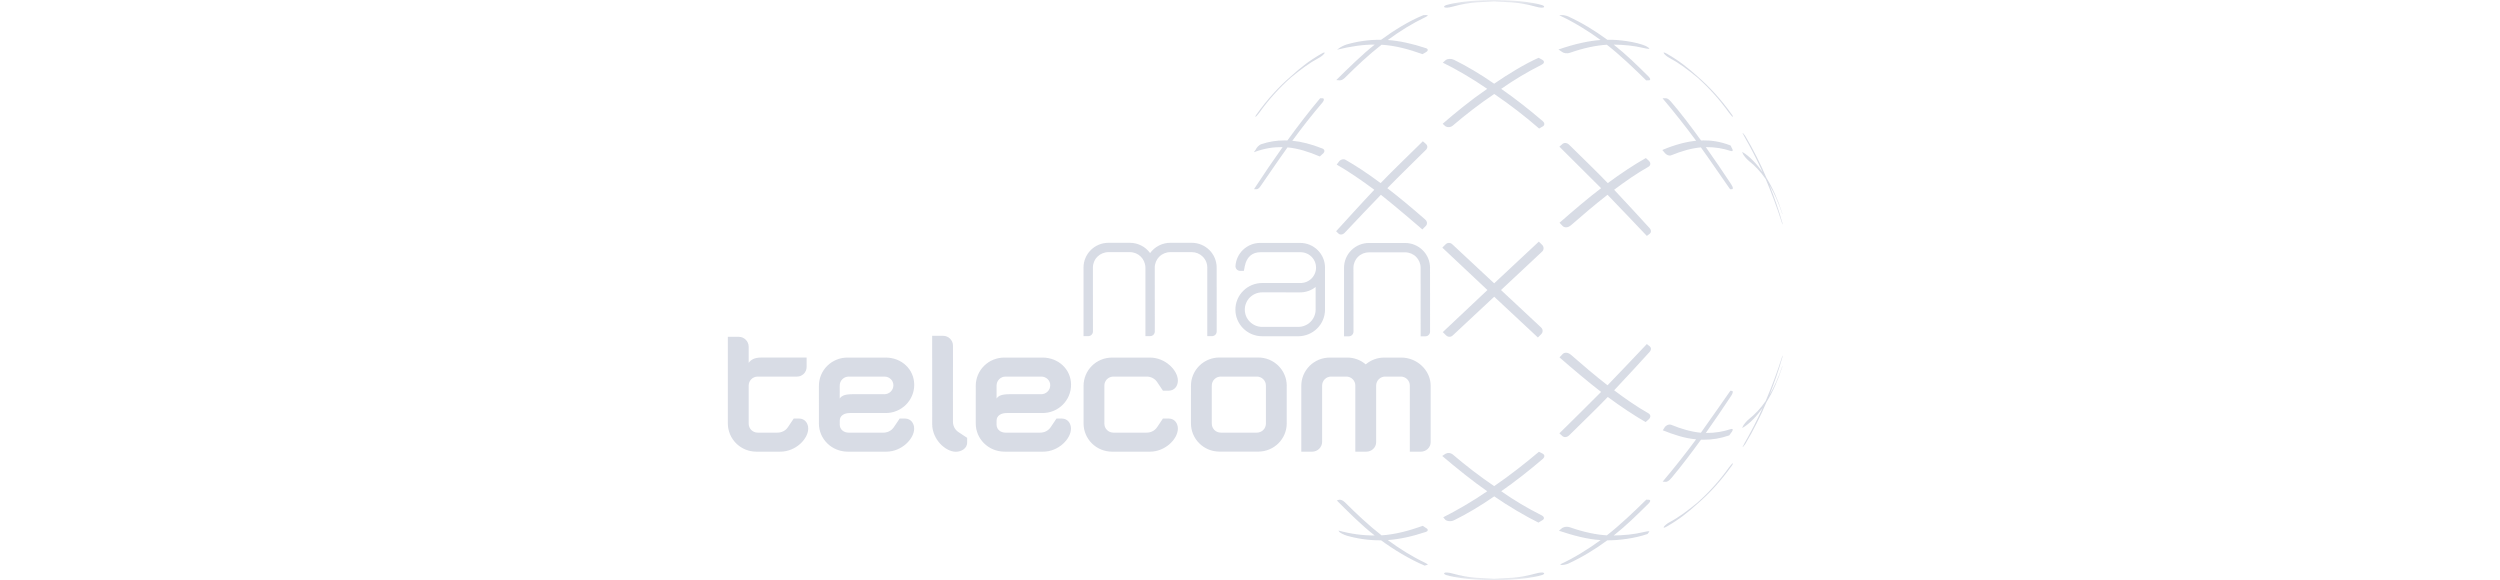 <svg width="237" height="55" viewBox="0 0 237 55" fill="none" xmlns="http://www.w3.org/2000/svg">
<mask id="mask0_1623_6" style="mask-type:alpha" maskUnits="userSpaceOnUse" x="0" y="0" width="237" height="55">
<rect width="237" height="55" fill="#D9D9D9"/>
</mask>
<g mask="url(#mask0_1623_6)">
<g opacity="0.3">
<path fill-rule="evenodd" clip-rule="evenodd" d="M146.106 31.055L142.295 27.496L146.199 23.845C146.283 23.762 146.329 23.65 146.329 23.533C146.329 23.416 146.283 23.303 146.199 23.221L145.882 22.905L141.648 26.861L137.677 23.158C137.636 23.117 137.587 23.084 137.533 23.062C137.479 23.04 137.421 23.029 137.362 23.029C137.304 23.029 137.246 23.04 137.192 23.062C137.138 23.084 137.089 23.117 137.048 23.158L136.732 23.474L141.011 27.495L136.778 31.483L137.094 31.797C137.178 31.879 137.291 31.926 137.409 31.926C137.526 31.926 137.64 31.879 137.723 31.797L141.652 28.129L145.792 31.993L146.105 31.679C146.148 31.638 146.181 31.59 146.204 31.536C146.227 31.483 146.239 31.425 146.239 31.367C146.239 31.308 146.227 31.251 146.204 31.197C146.182 31.144 146.148 31.095 146.106 31.055ZM127.415 31.884V25.381C127.415 24.759 127.664 24.162 128.107 23.722C128.551 23.282 129.152 23.035 129.779 23.034H133.202C133.829 23.035 134.431 23.282 134.874 23.723C135.317 24.163 135.566 24.759 135.566 25.381L135.569 31.441C135.569 31.687 135.37 31.884 135.122 31.884H134.677L134.675 25.379C134.675 24.992 134.52 24.621 134.245 24.347C133.969 24.074 133.596 23.92 133.206 23.92H129.78C129.389 23.92 129.015 24.073 128.739 24.347C128.462 24.62 128.307 24.991 128.306 25.379L128.311 31.442C128.31 31.56 128.262 31.672 128.178 31.755C128.094 31.838 127.98 31.884 127.862 31.884H127.415ZM108.587 25.359C108.561 24.527 107.908 23.902 107.111 23.902H105.084C104.693 23.901 104.318 24.054 104.041 24.328C103.764 24.601 103.608 24.972 103.607 25.359L103.61 31.422C103.61 31.669 103.41 31.866 103.163 31.866H102.718V25.36C102.718 25.053 102.779 24.748 102.898 24.463C103.017 24.179 103.191 23.92 103.411 23.703C103.631 23.485 103.891 23.313 104.178 23.195C104.465 23.078 104.773 23.018 105.083 23.018H107.108C107.901 23.018 108.6 23.402 109.029 23.994C109.248 23.691 109.537 23.445 109.871 23.275C110.205 23.105 110.575 23.017 110.951 23.018H112.977C113.287 23.018 113.594 23.078 113.881 23.196C114.167 23.314 114.428 23.486 114.647 23.704C114.867 23.921 115.041 24.18 115.159 24.464C115.278 24.748 115.339 25.053 115.339 25.36L115.342 31.422C115.342 31.48 115.331 31.538 115.309 31.591C115.287 31.645 115.254 31.694 115.213 31.735C115.172 31.776 115.123 31.809 115.069 31.831C115.016 31.854 114.958 31.865 114.9 31.866H114.45V25.359C114.45 25.168 114.412 24.978 114.338 24.801C114.264 24.624 114.156 24.464 114.019 24.328C113.882 24.193 113.72 24.086 113.542 24.012C113.363 23.939 113.172 23.902 112.979 23.902H110.951C110.56 23.901 110.184 24.054 109.907 24.328C109.629 24.601 109.473 24.972 109.471 25.36L109.476 31.422C109.476 31.668 109.277 31.865 109.032 31.865H108.587V25.359ZM123.247 23.028H119.479C118.876 23.027 118.295 23.256 117.857 23.667C117.419 24.078 117.156 24.64 117.123 25.238C117.123 25.481 117.321 25.679 117.568 25.679H117.917L118.008 25.227C118.176 24.371 118.704 23.91 119.484 23.91H123.249C123.446 23.905 123.642 23.939 123.825 24.01C124.009 24.081 124.176 24.187 124.317 24.323C124.458 24.459 124.57 24.622 124.646 24.802C124.723 24.982 124.762 25.175 124.762 25.37C124.762 25.565 124.723 25.759 124.646 25.938C124.57 26.118 124.458 26.281 124.317 26.417C124.176 26.553 124.009 26.66 123.825 26.73C123.642 26.801 123.446 26.835 123.249 26.83H119.659C119.324 26.83 118.994 26.895 118.685 27.022C118.377 27.149 118.096 27.335 117.86 27.57C117.624 27.804 117.437 28.082 117.309 28.389C117.181 28.695 117.116 29.023 117.116 29.354C117.116 30.023 117.384 30.664 117.861 31.137C118.338 31.61 118.984 31.875 119.659 31.876H123.069C123.743 31.876 124.39 31.61 124.867 31.137C125.343 30.664 125.611 30.023 125.612 29.354V25.371C125.612 25.063 125.551 24.758 125.432 24.474C125.313 24.189 125.139 23.931 124.919 23.713C124.699 23.496 124.439 23.323 124.152 23.205C123.865 23.088 123.558 23.027 123.247 23.028ZM123.07 30.99H119.659C119.221 30.99 118.801 30.818 118.491 30.51C118.181 30.203 118.007 29.787 118.007 29.352C118.007 28.918 118.181 28.501 118.491 28.194C118.801 27.887 119.221 27.714 119.659 27.714L123.247 27.718C123.807 27.718 124.316 27.526 124.722 27.205V29.354C124.721 29.788 124.547 30.205 124.237 30.511C123.928 30.818 123.508 30.99 123.07 30.99ZM135.627 36.574C135.627 35.097 134.335 33.899 132.843 33.899H131.227C130.583 33.897 129.96 34.127 129.471 34.544C128.985 34.126 128.362 33.897 127.719 33.899H126.061C125.346 33.899 124.66 34.181 124.154 34.682C123.648 35.184 123.363 35.864 123.363 36.574V42.817L124.393 42.819C124.912 42.819 125.337 42.4 125.337 41.88V36.548C125.337 36.081 125.72 35.699 126.191 35.699H127.632C128.104 35.699 128.485 36.081 128.485 36.548V42.817L129.516 42.819C130.037 42.819 130.459 42.424 130.459 41.908V36.526C130.465 36.304 130.558 36.094 130.719 35.94C130.879 35.785 131.094 35.699 131.317 35.699H132.797C133.27 35.699 133.652 36.081 133.652 36.548V42.817L134.683 42.819C135.204 42.819 135.627 42.424 135.627 41.908V36.574ZM125.389 9.694C124.385 10.875 123.425 12.093 122.511 13.345C123.382 13.428 124.317 13.664 125.355 14.076C125.615 14.181 125.588 14.38 125.451 14.534L125.117 14.833C124.072 14.387 123.047 14.063 122.057 13.972C120.948 15.515 120.081 16.829 119.487 17.665C119.366 17.833 119.238 17.939 119.123 17.939L118.881 17.932C119.758 16.587 120.661 15.258 121.591 13.948L121.52 13.946C120.708 13.946 119.92 14.042 118.861 14.434L119.055 14.165C119.098 14.036 119.328 13.75 119.566 13.671C120.274 13.429 121.018 13.308 121.767 13.312L122.045 13.316C123.077 11.897 124.157 10.486 125.15 9.314L125.403 9.317C125.533 9.34 125.539 9.518 125.389 9.694ZM134.858 5.133C133.509 4.658 132.294 4.32 130.971 4.241C129.734 5.202 128.592 6.286 127.496 7.374C127.275 7.594 127.104 7.621 126.985 7.615L126.678 7.591C127.764 6.516 129.172 5.133 130.325 4.228C129.291 4.217 128.052 4.387 126.748 4.713L126.977 4.552C127.121 4.435 127.486 4.265 127.673 4.211C128.715 3.913 129.794 3.764 130.878 3.77H130.93C132.106 2.902 133.595 1.975 134.948 1.434L135.229 1.429C135.415 1.429 135.387 1.5 135.115 1.63C133.877 2.222 132.688 2.962 131.562 3.793C132.661 3.868 133.879 4.134 135.19 4.57C135.392 4.637 135.403 4.796 135.219 4.923L134.858 5.133ZM134.84 21.753C134.861 21.765 132.1 19.391 130.908 18.466C129.694 19.719 128.547 20.938 127.486 22.058C127.277 22.28 127.024 22.268 126.89 22.142L126.665 21.921C127.568 20.937 128.97 19.377 130.284 17.989C129.209 17.184 127.804 16.215 126.72 15.603L126.984 15.253C127.128 15.114 127.361 15.04 127.56 15.153C128.574 15.73 129.672 16.458 130.883 17.359C131.992 16.201 133.614 14.653 134.887 13.392L135.201 13.667C135.333 13.799 135.362 14.024 135.177 14.205C133.947 15.428 132.71 16.619 131.518 17.84C132.621 18.687 133.809 19.673 135.105 20.808C135.326 21.003 135.316 21.258 135.172 21.412L134.84 21.753ZM136.764 11.733C137.95 10.708 139.392 9.518 140.99 8.422C139.659 7.497 137.93 6.489 136.779 5.941L137.062 5.69C137.251 5.556 137.594 5.547 137.839 5.67C139.069 6.275 140.34 7.03 141.646 7.936C142.963 7.03 144.562 6.053 145.865 5.477L146.227 5.681C146.411 5.795 146.446 5.988 146.12 6.15C144.798 6.815 143.526 7.574 142.314 8.422C143.663 9.36 144.971 10.391 146.236 11.47C146.456 11.66 146.446 11.86 146.276 11.969L145.911 12.185C144.559 11.01 143.138 9.916 141.655 8.908C140.247 9.853 138.947 10.863 137.716 11.914C137.489 12.106 137.149 12.078 136.99 11.94L136.764 11.733ZM119.086 10.891C120.166 9.37 121.299 8.172 122.327 7.282C123.302 6.405 124.067 5.786 125.275 5.09C125.859 4.753 125.509 5.241 124.993 5.509C124.158 5.949 123.318 6.575 122.387 7.341C121.265 8.338 120.26 9.457 119.39 10.677C119.034 11.172 118.897 11.154 119.086 10.891ZM137.126 0.476C138.799 -0.022 141.644 0 141.644 0C141.644 0 144.488 -0.022 146.163 0.476C146.57 0.596 146.46 0.876 145.585 0.628C143.788 0.124 142.743 0.223 141.644 0.132C140.545 0.223 139.502 0.124 137.704 0.628C136.826 0.876 136.72 0.596 137.126 0.476ZM104.694 36.545V40.166C104.694 40.636 105.077 41.014 105.548 41.014H108.701C109.057 41.014 109.451 40.868 109.705 40.484C109.981 40.066 110.246 39.677 110.246 39.677H110.783C111.387 39.677 111.663 40.176 111.662 40.629C111.662 41.605 110.483 42.817 109.018 42.817H105.42C105.066 42.817 104.715 42.748 104.388 42.614C104.06 42.48 103.763 42.283 103.512 42.034C103.262 41.786 103.063 41.491 102.928 41.166C102.792 40.841 102.722 40.493 102.722 40.142V36.574C102.722 36.222 102.792 35.874 102.928 35.55C103.063 35.225 103.262 34.93 103.512 34.682C103.763 34.433 104.06 34.236 104.388 34.102C104.715 33.968 105.066 33.899 105.42 33.899H109.018C110.483 33.899 111.662 35.109 111.662 36.084C111.663 36.538 111.387 37.037 110.783 37.037H110.246C110.246 37.037 109.981 36.65 109.705 36.23C109.451 35.845 109.057 35.7 108.701 35.7H105.548C105.436 35.7 105.325 35.721 105.221 35.764C105.118 35.806 105.024 35.868 104.944 35.947C104.865 36.025 104.802 36.119 104.759 36.221C104.716 36.324 104.694 36.434 104.694 36.545ZM89.398 31.833C89.92 31.833 90.342 32.251 90.342 32.77L90.339 39.974C90.339 40.327 90.487 40.717 90.871 40.969C91.295 41.243 91.685 41.505 91.685 41.507V41.952C91.685 42.555 91.073 42.826 90.618 42.826C89.634 42.826 88.372 41.656 88.372 40.203L88.37 31.833L89.398 31.833ZM72.186 33.895H76.468V34.788C76.468 35.282 76.067 35.699 75.571 35.699H71.831C71.358 35.699 70.974 36.08 70.974 36.547V40.166C70.974 40.636 71.357 41.014 71.83 41.014H73.701C74.057 41.014 74.45 40.868 74.704 40.484C74.981 40.066 75.246 39.677 75.246 39.677H75.739C76.347 39.677 76.619 40.176 76.619 40.629C76.619 41.605 75.439 42.817 73.975 42.817H71.699C70.984 42.817 70.297 42.536 69.791 42.034C69.285 41.532 69.001 40.852 69 40.142V31.93H70.03C70.552 31.93 70.974 32.352 70.974 32.868V34.404C71.163 34.131 71.477 33.895 72.186 33.895ZM121.982 36.566C121.982 36.215 121.912 35.867 121.776 35.542C121.64 35.217 121.441 34.922 121.19 34.674C120.939 34.426 120.642 34.229 120.314 34.095C119.987 33.96 119.636 33.892 119.281 33.892H115.602C114.886 33.892 114.2 34.173 113.695 34.675C113.189 35.176 112.904 35.857 112.904 36.566L112.903 40.138C112.903 40.489 112.973 40.837 113.109 41.162C113.244 41.486 113.443 41.781 113.694 42.029C113.944 42.278 114.242 42.475 114.569 42.609C114.897 42.743 115.247 42.812 115.602 42.812H119.285C120 42.812 120.686 42.53 121.191 42.029C121.697 41.527 121.982 40.847 121.982 40.138V36.566ZM120.008 40.166C120.008 40.634 119.624 41.014 119.153 41.014H115.73C115.26 41.014 114.877 40.634 114.877 40.166V36.547C114.877 36.08 115.26 35.699 115.73 35.699H119.153C119.624 35.699 120.008 36.08 120.008 36.547V40.166ZM157.605 9.313C158.711 10.622 159.774 11.966 160.792 13.344C159.92 13.428 158.817 13.698 157.589 14.219L157.813 14.486C157.939 14.664 158.223 14.806 158.437 14.719C159.411 14.32 160.357 14.05 161.245 13.972C162.355 15.515 163.432 17.131 164.013 17.939H164.186C164.276 17.939 164.347 17.82 164.121 17.477C163.337 16.288 162.533 15.112 161.711 13.948L161.782 13.946C162.594 13.946 163.35 14.07 164.055 14.306C164.222 14.36 164.291 14.313 164.248 14.181L164.06 13.794C162.956 13.358 162.078 13.312 161.538 13.312L161.258 13.315C160.312 12.004 159.258 10.61 158.371 9.595C158.109 9.297 157.93 9.314 157.93 9.314L157.605 9.313ZM148.847 4.997C150.199 4.523 151.387 4.297 152.331 4.241C153.566 5.202 154.976 6.544 156.058 7.621L156.369 7.61C156.47 7.572 156.476 7.449 156.281 7.255C155.196 6.178 154.13 5.133 152.978 4.229C153.944 4.241 154.868 4.323 155.796 4.546C156.39 4.687 156.435 4.63 156.29 4.526L156.037 4.367C155.138 3.962 153.386 3.74 152.423 3.771H152.372C151.196 2.903 149.968 2.16 148.678 1.564C148.493 1.478 148.157 1.414 148.018 1.433L147.811 1.447C149.094 2.024 150.615 2.963 151.741 3.794C150.641 3.869 149.33 4.146 147.746 4.691L148.062 4.908C148.217 5.033 148.523 5.111 148.847 4.997ZM148.944 21.341C150.04 20.385 151.202 19.391 152.394 18.465C153.607 19.718 155.056 21.244 156.121 22.366L156.403 22.151C156.533 22.04 156.566 21.828 156.371 21.615C155.468 20.632 154.332 19.378 153.019 17.989C154.092 17.184 155.176 16.428 156.26 15.817C156.509 15.677 156.485 15.434 156.329 15.259L156.029 14.983C154.961 15.578 153.63 16.458 152.418 17.359C151.308 16.201 150.051 15.006 148.779 13.744C148.532 13.498 148.27 13.521 148.121 13.65L147.83 13.903C149.061 15.124 150.434 16.482 151.785 17.84C150.575 18.753 149.141 19.982 147.844 21.117L148.143 21.43C148.307 21.589 148.616 21.625 148.944 21.341ZM134.881 49.851C133.531 50.326 132.282 50.667 130.971 50.751C129.734 49.789 128.592 48.705 127.496 47.616C127.268 47.391 127.04 47.353 126.946 47.379L126.729 47.444C127.813 48.521 129.107 49.831 130.325 50.764C129.191 50.77 128.049 50.617 126.886 50.296L126.946 50.403C127.019 50.51 127.454 50.718 127.672 50.781C128.714 51.079 129.793 51.228 130.877 51.223H130.93C132.105 52.089 133.599 52.999 135.056 53.62L135.337 53.541C135.372 53.514 135.32 53.459 135.114 53.36C133.875 52.768 132.687 52.026 131.561 51.198C132.66 51.122 133.878 50.858 135.189 50.42C135.347 50.368 135.414 50.238 135.279 50.114L134.881 49.851ZM157.619 45.66C158.69 44.403 159.952 42.793 160.792 41.648C159.699 41.553 158.671 41.206 157.634 40.792L157.786 40.549C157.891 40.349 158.207 40.178 158.436 40.274C159.411 40.672 160.356 40.943 161.245 41.022C162.355 39.478 163.451 37.873 164.044 37.037L164.226 37.065C164.298 37.105 164.29 37.254 164.12 37.516C163.335 38.705 162.532 39.881 161.71 41.045H161.781C162.592 41.045 163.349 40.923 164.054 40.685C164.231 40.626 164.334 40.677 164.202 40.904L163.93 41.276C163.07 41.572 162.318 41.684 161.536 41.684L161.256 41.678C160.364 42.911 159.453 44.113 158.501 45.256C158.195 45.624 158.045 45.683 157.889 45.678L157.619 45.66ZM148.847 49.995C150.199 50.47 151.387 50.696 152.331 50.751C153.566 49.788 154.966 48.458 156.064 47.369L156.332 47.377C156.467 47.394 156.499 47.523 156.281 47.737C155.196 48.814 154.13 49.86 152.978 50.764C153.944 50.751 154.868 50.667 155.796 50.446C156.217 50.346 156.363 50.346 156.359 50.393L156.186 50.622C154.955 51.047 153.482 51.223 152.423 51.223H152.372C151.196 52.089 149.968 52.834 148.678 53.428C148.473 53.522 148.085 53.588 147.98 53.552L147.911 53.497C149.216 52.901 150.614 52.026 151.741 51.198C150.491 51.132 149.099 50.751 147.789 50.315L148.015 50.121C148.154 49.978 148.488 49.869 148.847 49.995ZM148.944 33.65C150.04 34.607 151.202 35.6 152.394 36.526C153.607 35.272 155.056 33.738 156.121 32.615L156.411 32.847C156.533 32.959 156.563 33.166 156.371 33.375C155.469 34.359 154.333 35.615 153.019 37.001C154.093 37.808 155.176 38.562 156.261 39.175C156.524 39.324 156.485 39.569 156.324 39.731L156.007 40.011C154.996 39.435 153.63 38.534 152.418 37.631C151.308 38.791 150.051 39.986 148.779 41.247C148.54 41.485 148.287 41.473 148.134 41.353L147.83 41.08C149.061 39.857 150.592 38.369 151.785 37.153C150.681 36.305 149.137 35.014 147.84 33.878L148.114 33.594C148.267 33.408 148.594 33.347 148.944 33.65ZM136.722 43.224L137.04 43.015C137.146 42.957 137.267 42.932 137.388 42.944C137.508 42.956 137.623 43.003 137.716 43.08C138.97 44.152 140.282 45.155 141.646 46.085C143.053 45.136 144.658 43.873 145.89 42.826L146.254 43.012C146.427 43.111 146.486 43.307 146.236 43.521C144.971 44.6 143.664 45.633 142.314 46.571C143.526 47.418 144.798 48.176 146.12 48.84C146.436 48.999 146.414 49.186 146.244 49.3L145.844 49.541C144.615 48.937 142.963 47.963 141.655 47.054C140.34 47.963 139.069 48.718 137.839 49.322C137.494 49.492 137.108 49.375 137.002 49.26L136.818 49.037C138.015 48.438 139.659 47.496 140.99 46.572C139.636 45.634 137.984 44.302 136.722 43.224ZM164.204 10.891C163.126 9.37 161.992 8.172 160.965 7.282C159.987 6.405 159.225 5.786 158.016 5.09C157.433 4.753 157.784 5.241 158.297 5.509C159.135 5.949 159.973 6.575 160.906 7.341C162.027 8.339 163.032 9.458 163.902 10.677C164.257 11.172 164.392 11.154 164.204 10.891ZM164.204 44.109C163.126 45.63 161.992 46.83 160.965 47.718C159.987 48.595 159.225 49.215 158.016 49.911C157.433 50.248 157.784 49.76 158.297 49.492C159.135 49.051 159.973 48.426 160.906 47.658C162.028 46.66 163.033 45.541 163.902 44.32C164.257 43.828 164.392 43.847 164.204 44.109ZM165.35 12.922C165.988 14.026 166.571 15.161 167.097 16.321C166.588 15.61 165.89 14.819 165.158 14.396L165.223 14.573C165.26 14.677 165.534 15.05 165.802 15.262C166.375 15.71 166.909 16.279 167.385 16.971C167.963 18.328 168.477 19.711 168.925 21.116C168.996 21.336 169.028 21.32 168.97 21.125C168.622 19.905 168.211 18.705 167.737 17.529C168.189 18.292 168.59 19.187 168.941 20.214C168.992 20.365 169.013 20.366 168.962 20.214C168.541 18.914 168.043 17.805 167.467 16.879C166.89 15.52 166.223 14.2 165.471 12.928C165.415 12.831 164.968 12.255 165.35 12.922ZM165.35 42.068C165.988 40.964 166.571 39.829 167.097 38.669C166.588 39.382 165.91 40.159 165.158 40.581L165.21 40.452C165.257 40.285 165.602 39.888 165.802 39.732C166.375 39.282 166.909 38.713 167.385 38.019C167.963 36.663 168.477 35.28 168.925 33.876C168.996 33.655 169.028 33.671 168.97 33.866C168.623 35.085 168.211 36.285 167.737 37.461C168.189 36.7 168.59 35.807 168.941 34.776C168.992 34.627 169.013 34.624 168.962 34.779C168.541 36.078 168.043 37.187 167.467 38.111C166.89 39.47 166.224 40.79 165.471 42.062C165.415 42.161 164.968 42.734 165.35 42.068ZM146.163 54.522C144.489 55.021 141.645 55 141.645 55C141.645 55 138.8 55.021 137.127 54.522C136.72 54.402 136.827 54.126 137.706 54.371C139.504 54.876 140.546 54.777 141.646 54.868C142.745 54.777 143.79 54.876 145.586 54.371C146.462 54.126 146.57 54.402 146.163 54.522ZM80.375 42.817C78.841 42.817 77.632 41.618 77.632 40.142L77.633 36.574C77.633 36.222 77.703 35.874 77.839 35.55C77.974 35.225 78.173 34.93 78.424 34.682C78.674 34.434 78.971 34.237 79.299 34.102C79.626 33.968 79.977 33.899 80.331 33.899H83.971C85.462 33.899 86.668 35.003 86.668 36.48C86.668 37.957 85.461 39.155 83.971 39.155H80.569C80.034 39.155 79.608 39.398 79.608 39.882V40.253C79.608 40.718 79.988 41.015 80.462 41.015H83.743C84.099 41.015 84.492 40.868 84.746 40.485C85.022 40.066 85.286 39.678 85.289 39.678H85.781C86.387 39.678 86.662 40.176 86.662 40.63C86.662 41.605 85.48 42.818 84.017 42.818L80.375 42.817ZM79.607 36.547C79.607 36.08 79.987 35.699 80.461 35.699H83.84C84.312 35.699 84.694 36.056 84.694 36.523C84.694 36.991 84.312 37.372 83.84 37.372H80.815C80.106 37.372 79.793 37.509 79.604 37.781L79.607 36.547ZM95.243 42.817C93.709 42.817 92.501 41.618 92.501 40.142L92.502 36.574C92.501 36.222 92.571 35.874 92.707 35.55C92.842 35.225 93.041 34.93 93.292 34.682C93.542 34.433 93.84 34.236 94.167 34.102C94.494 33.968 94.845 33.899 95.199 33.899H98.838C100.328 33.899 101.536 35.003 101.536 36.48C101.536 37.957 100.328 39.155 98.838 39.155H95.435C94.9 39.155 94.474 39.398 94.474 39.882V40.253C94.474 40.718 94.855 41.015 95.327 41.015H98.61C98.965 41.015 99.358 40.868 99.614 40.485C99.888 40.066 100.153 39.678 100.156 39.678H100.647C101.254 39.678 101.528 40.176 101.528 40.63C101.528 41.605 100.347 42.818 98.885 42.818L95.243 42.817ZM94.475 36.547C94.475 36.08 94.855 35.699 95.328 35.699H98.709C99.18 35.699 99.563 36.056 99.563 36.523C99.563 36.991 99.18 37.372 98.709 37.372H95.683C94.977 37.372 94.661 37.509 94.474 37.781V36.547H94.475Z" fill="#7b88a8"/>
</g>
</g>
</svg>
